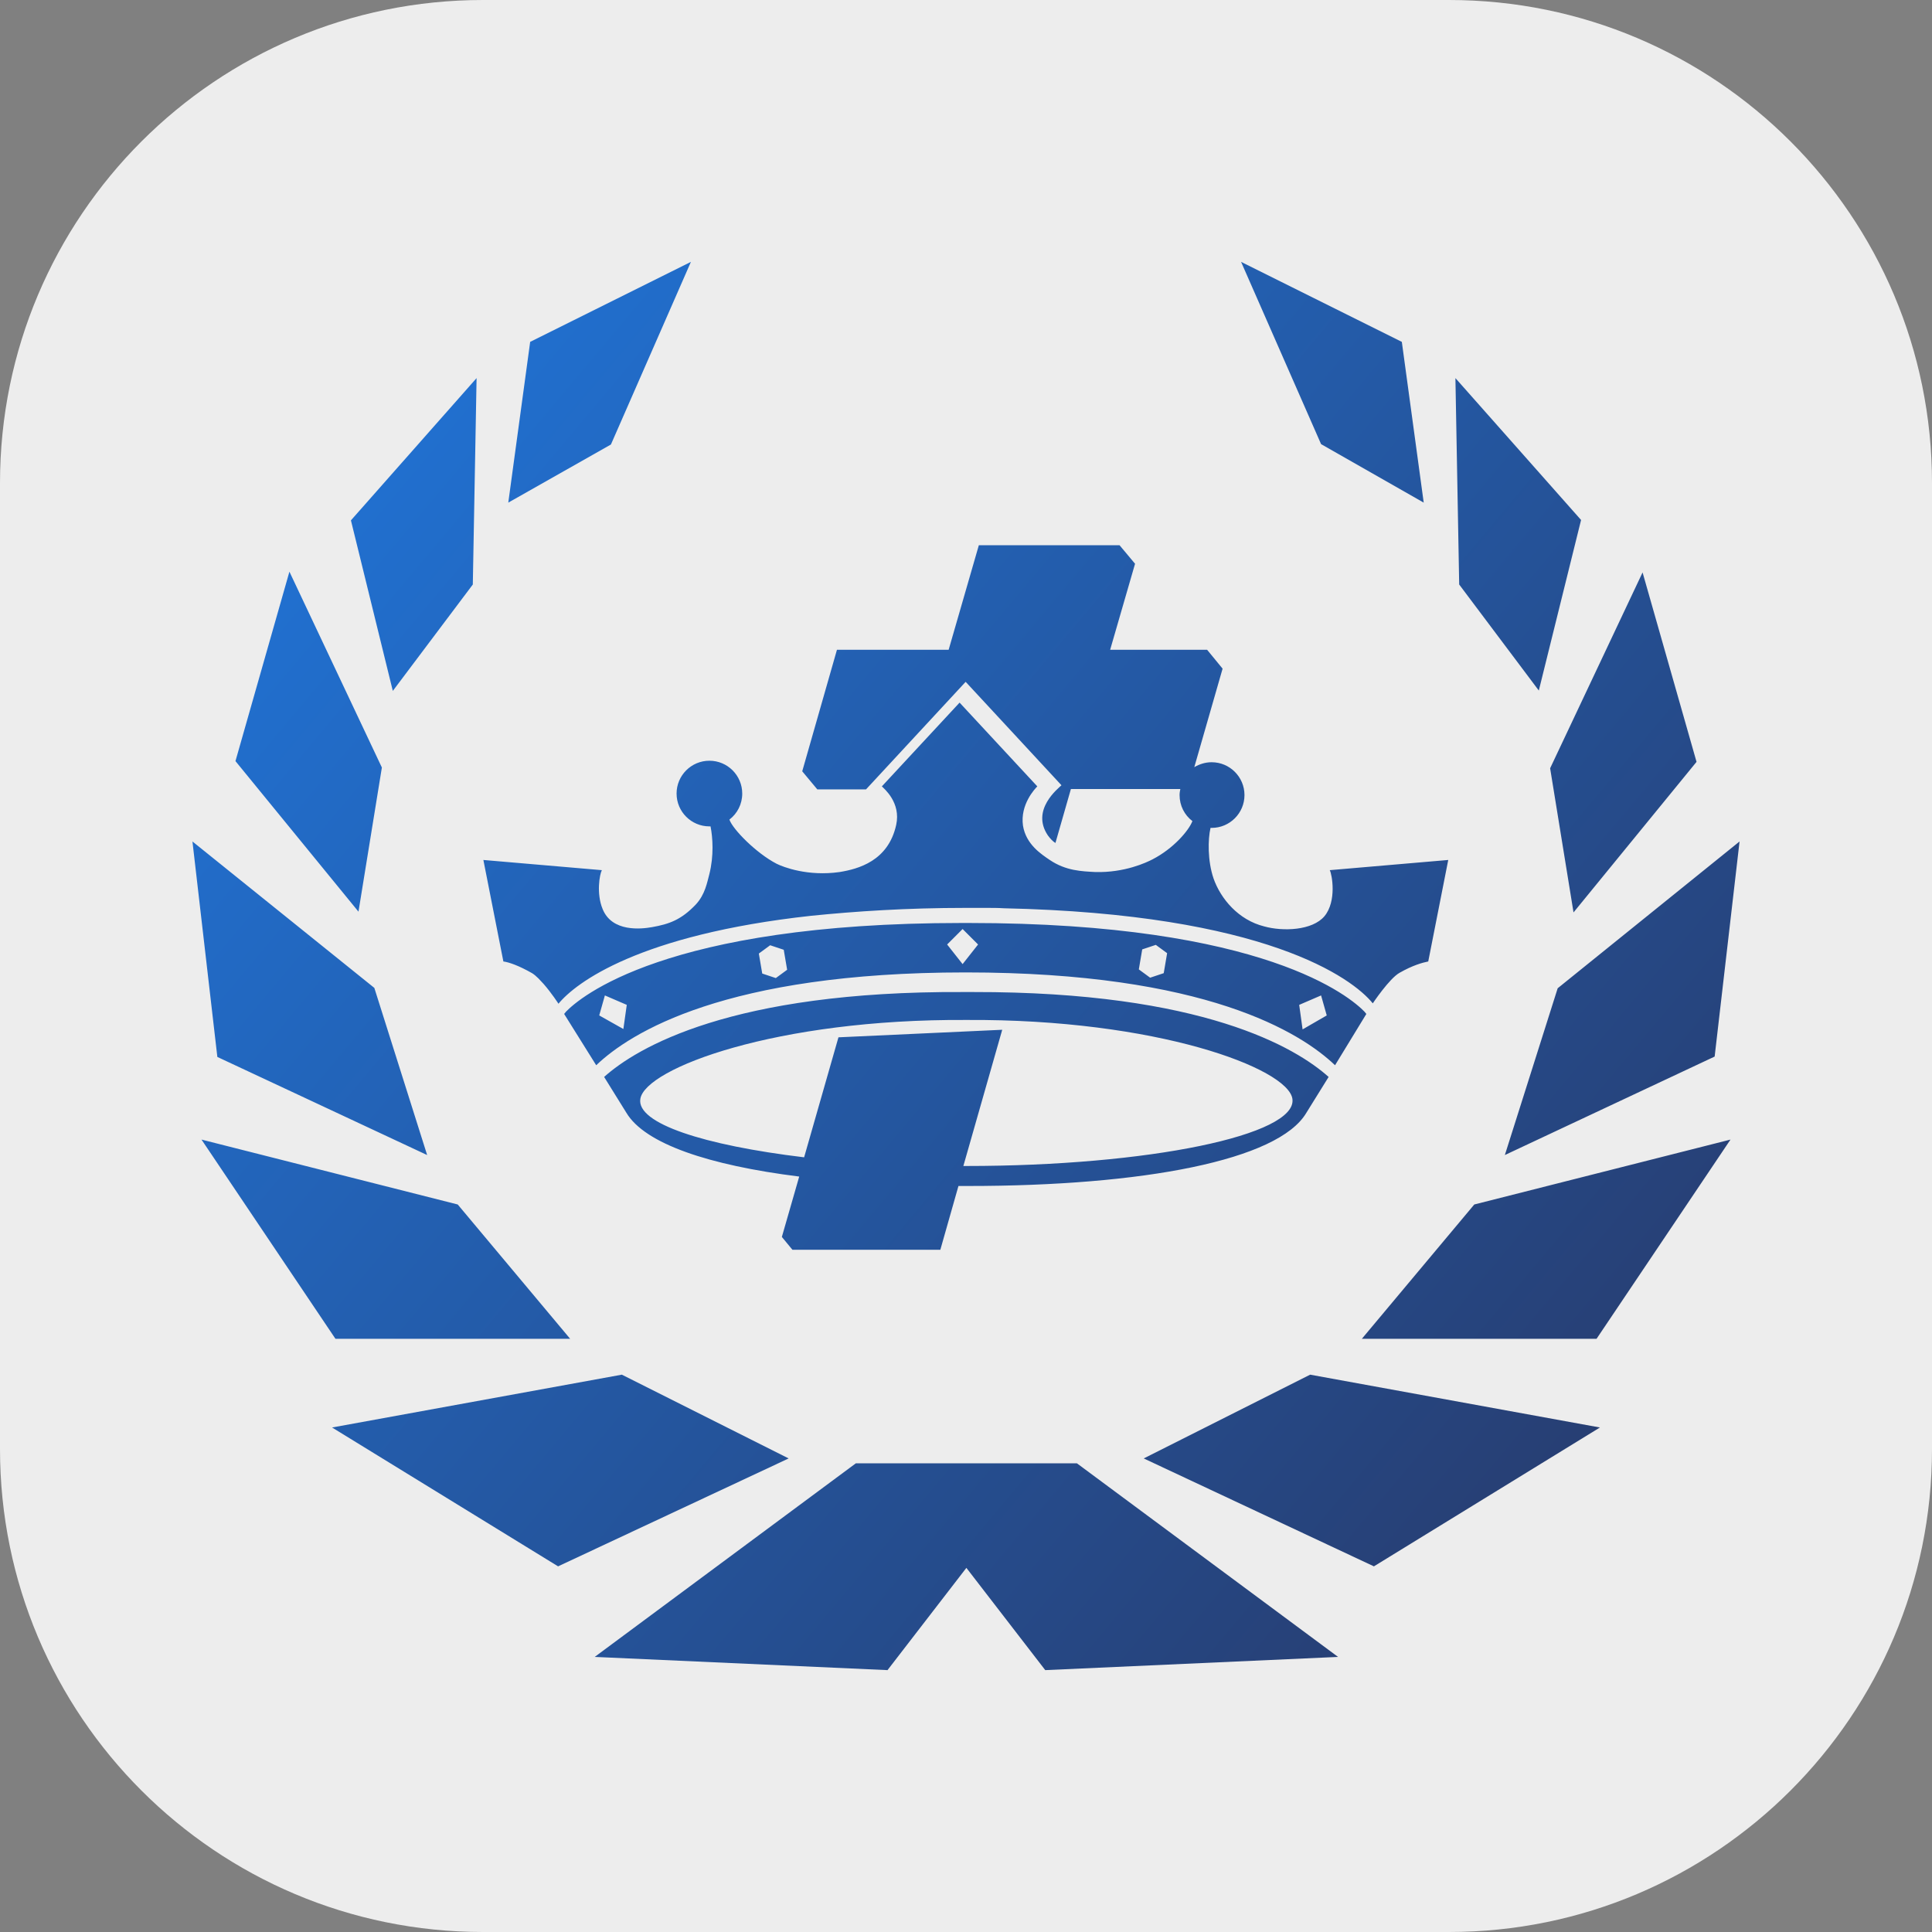 <?xml version="1.0" encoding="utf-8"?>
<!-- Generator: Adobe Illustrator 26.5.0, SVG Export Plug-In . SVG Version: 6.00 Build 0)  -->
<svg version="1.1" id="logo_00000044170576089355654310000006476239373854945971_"
	 xmlns="http://www.w3.org/2000/svg" xmlns:xlink="http://www.w3.org/1999/xlink" x="0px" y="0px" viewBox="0 0 512 512"
	 style="enable-background:new 0 0 512 512;" xml:space="preserve">
<rect x="0" y="0" width="512" height="512" fill="#808080" stroke="none"/>
<style type="text/css">
	.st0{fill:#EDEDED;}
	.st1{fill:url(#cross_with_crown_00000107574892085694613330000012181913666840875661_);}
</style>
<path id="background" class="st0" d="M384,512H128C57.3,512,0,454.7,0,384V128C0,57.3,57.3,0,128,0h256c70.7,0,128,57.3,128,128v256
	C512,454.7,454.7,512,384,512z"/>
<linearGradient id="cross_with_crown_00000151544253204178732320000003949830977598700728_" gradientUnits="userSpaceOnUse" x1="412.471" y1="124.181" x2="95.834" y2="389.872" gradientTransform="matrix(1 0 0 -1 0 512)">
	<stop  offset="2.557339e-07" style="stop-color:#273F74"/>
	<stop  offset="1" style="stop-color:#2170D0"/>
</linearGradient>
<path id="cross_with_crown" style="fill:url(#cross_with_crown_00000151544253204178732320000003949830977598700728_);" d="
	M347.2,364.3l76.8,14l-59.9,36.8l-61-28.6L347.2,364.3z M360.9,354.8h62.2l35.5-52.8l-67.9,17.2L360.9,354.8z M398.8,306.1
	l55.6-26.1L461,223l-48.2,38.9L398.8,306.1z M417,241.8l32.6-39.9l-14.3-50.2l-24.5,51.9L417,241.8z M407.8,183l11.2-45.2
	l-33.3-37.6l1,54.7L407.8,183z M377.3,133.2l-5.8-42.6l-42.6-21.2l21.2,48.3L377.3,133.2z M256,387.8h-29.2l-69.2,51.3l77.6,3.5
	l20.9-27.1l20.9,27.1l77.6-3.5l-69.2-51.3L256,387.8L256,387.8z M164.8,364.3l-76.8,14l59.9,36.8l61.1-28.6L164.8,364.3z
	 M151.1,354.8l-29.8-35.6L53.4,302l35.5,52.8L151.1,354.8L151.1,354.8z M113.2,306.1l-14-44.3L51,223l6.6,57.1L113.2,306.1z
	 M101.2,203.4l-24.5-51.9l-14.3,50.2l32.6,39.9L101.2,203.4z M125.3,154.9l1-54.7L93,137.9l11.1,45.2L125.3,154.9z M183.1,69.4
	l-42.6,21.2l-5.8,42.6l27.2-15.4L183.1,69.4z M207.2,327.8l4.6-16c-24-3-40.9-8.7-45.8-16.9l-5.9-9.5c8.6-7.7,33.6-22.8,95.1-22.5
	h2.7l0,0c60.9-0.1,85.6,14.8,94.2,22.5l-5.9,9.5c-7.4,12.6-43.3,19.4-89.7,19.4h-0.7c-0.6,0-1.2,0-1.8,0l-4.8,16.9H210L207.2,327.8z
	 M213.1,306.7l9.1-31.8l43.4-2L255.3,309c0.2,0,0.4,0,0.7,0h0.1c48.3,0,87.8-8.2,86.4-17.8c-1.2-8.1-36-21.2-86.4-20.9
	c-50.4-0.3-85.1,12.8-86.4,20.9C168.6,297.7,186.5,303.5,213.1,306.7z M353.8,282.3c-9-8.6-34.2-24.6-97.9-24.6s-88.9,16-97.9,24.6
	l-8.5-13.6c0,0,0.2-0.2,0.5-0.6c3.5-3.6,26.1-23.5,104.9-23.5c0.3,0,0.7,0,0.9,0s0.7,0,0.9,0c78.7,0,101.3,19.8,104.9,23.5l0,0
	c0.3,0.4,0.5,0.6,0.5,0.6L353.8,282.3z M166.1,266.3l-5.8-2.5l-1.5,5.3l6.4,3.6L166.1,266.3z M208.6,257l-0.9-5.3l-3.6-1.2l-3,2.2
	l0.9,5.3l3.6,1.2l0,0L208.6,257z M259.2,250.3l-4.1-4.1l-4.1,4.1l4.1,5.2L259.2,250.3z M309.3,252.6l-3-2.2l-3.6,1.2l-0.9,5.3l3,2.2
	l3.6-1.2l0,0L309.3,252.6z M351.6,269.1l-1.5-5.3l-5.8,2.5l0.9,6.5L351.6,269.1z M141,257.9c0.5,0.3,1.1,0.8,1.7,1.4
	c0.5,0.5,0.9,1,1.4,1.5l0,0c2.1,2.4,3.9,5.2,3.9,5.2c4.6-5.6,21.4-18.3,66.9-23.3c11.8-1.2,25.4-2.1,41-2.1c1.6,0,3.2,0,4.7,0
	c0.3,0,0.6,0,0.8,0c1.6,0,3.1,0,4.6,0.1c69.3,1.5,92.4,18.5,97.8,25.2c0,0,4.4-6.6,7.1-8.1c3.5-2,6.1-2.7,7.6-3l5.3-26.9l-31.4,2.7
	l0,0c0.6,1.1,1.9,8.2-1.4,12.2c-3.2,3.8-11,4.1-16,2.7c-6.8-1.7-11.5-7.3-13.4-12.7c-1.6-4.7-1.5-10.4-0.8-13.4c0.1,0,0.2,0,0.3,0
	c4.8,0,8.7-3.9,8.7-8.7s-3.9-8.7-8.7-8.7c-1.7,0-3.2,0.5-4.6,1.3l7.5-26.1l-4.1-5l0,0h-25.7l6.6-22.8l-4.1-4.9h-37.3l-8,27.7h-29.6
	l-9.2,32.2l4,4.8h12.9c8.8-9.5,17.6-19,26.4-28.5l0.2,0.2c8.4,9.1,16.9,18.2,25.2,27.2c-0.8,0.8-8.2,6.5-3.6,13.3
	c0.6,0.8,1.2,1.5,2,2l4.1-14.3h29c-0.1,0.5-0.2,1-0.2,1.6c0,2.8,1.3,5.3,3.4,6.9c-1,2.6-5.1,7.3-10.5,10.1
	c-1.7,0.9-7.5,3.6-15.2,3.4c-3.6-0.2-7.8-0.3-12.1-3.2c-2.2-1.5-6.3-4.1-7.1-9.1c-0.8-5.6,3.2-9.8,3.8-10.4
	c-6.9-7.4-13.7-14.8-20.6-22.2c-6.9,7.4-13.7,14.8-20.6,22.2c0.6,0.6,5.1,4.3,3.8,10.2c-2.1,9.6-10.1,11.7-15,12.5
	c-8.4,1.2-14.9-1.3-16.7-2.2c-5.4-2.8-11.6-9.1-12.5-11.7c2.1-1.6,3.4-4.1,3.4-6.9c0-4.8-3.9-8.7-8.7-8.7s-8.7,3.9-8.7,8.7
	s3.9,8.7,8.7,8.7c0.1,0,0.2,0,0.3,0c0.6,3,0.9,7.8-0.3,12.6c-0.6,2.2-1.1,5.4-3.6,8.1c-3.9,4.1-7.1,5.2-11.6,6
	c-2.8,0.5-10.6,1.4-13.1-4.8c-1.7-4.1-0.8-9.2-0.2-10.3l-31.4-2.7l5.3,26.9C134.9,255,137.5,255.9,141,257.9z"/>
</svg>
